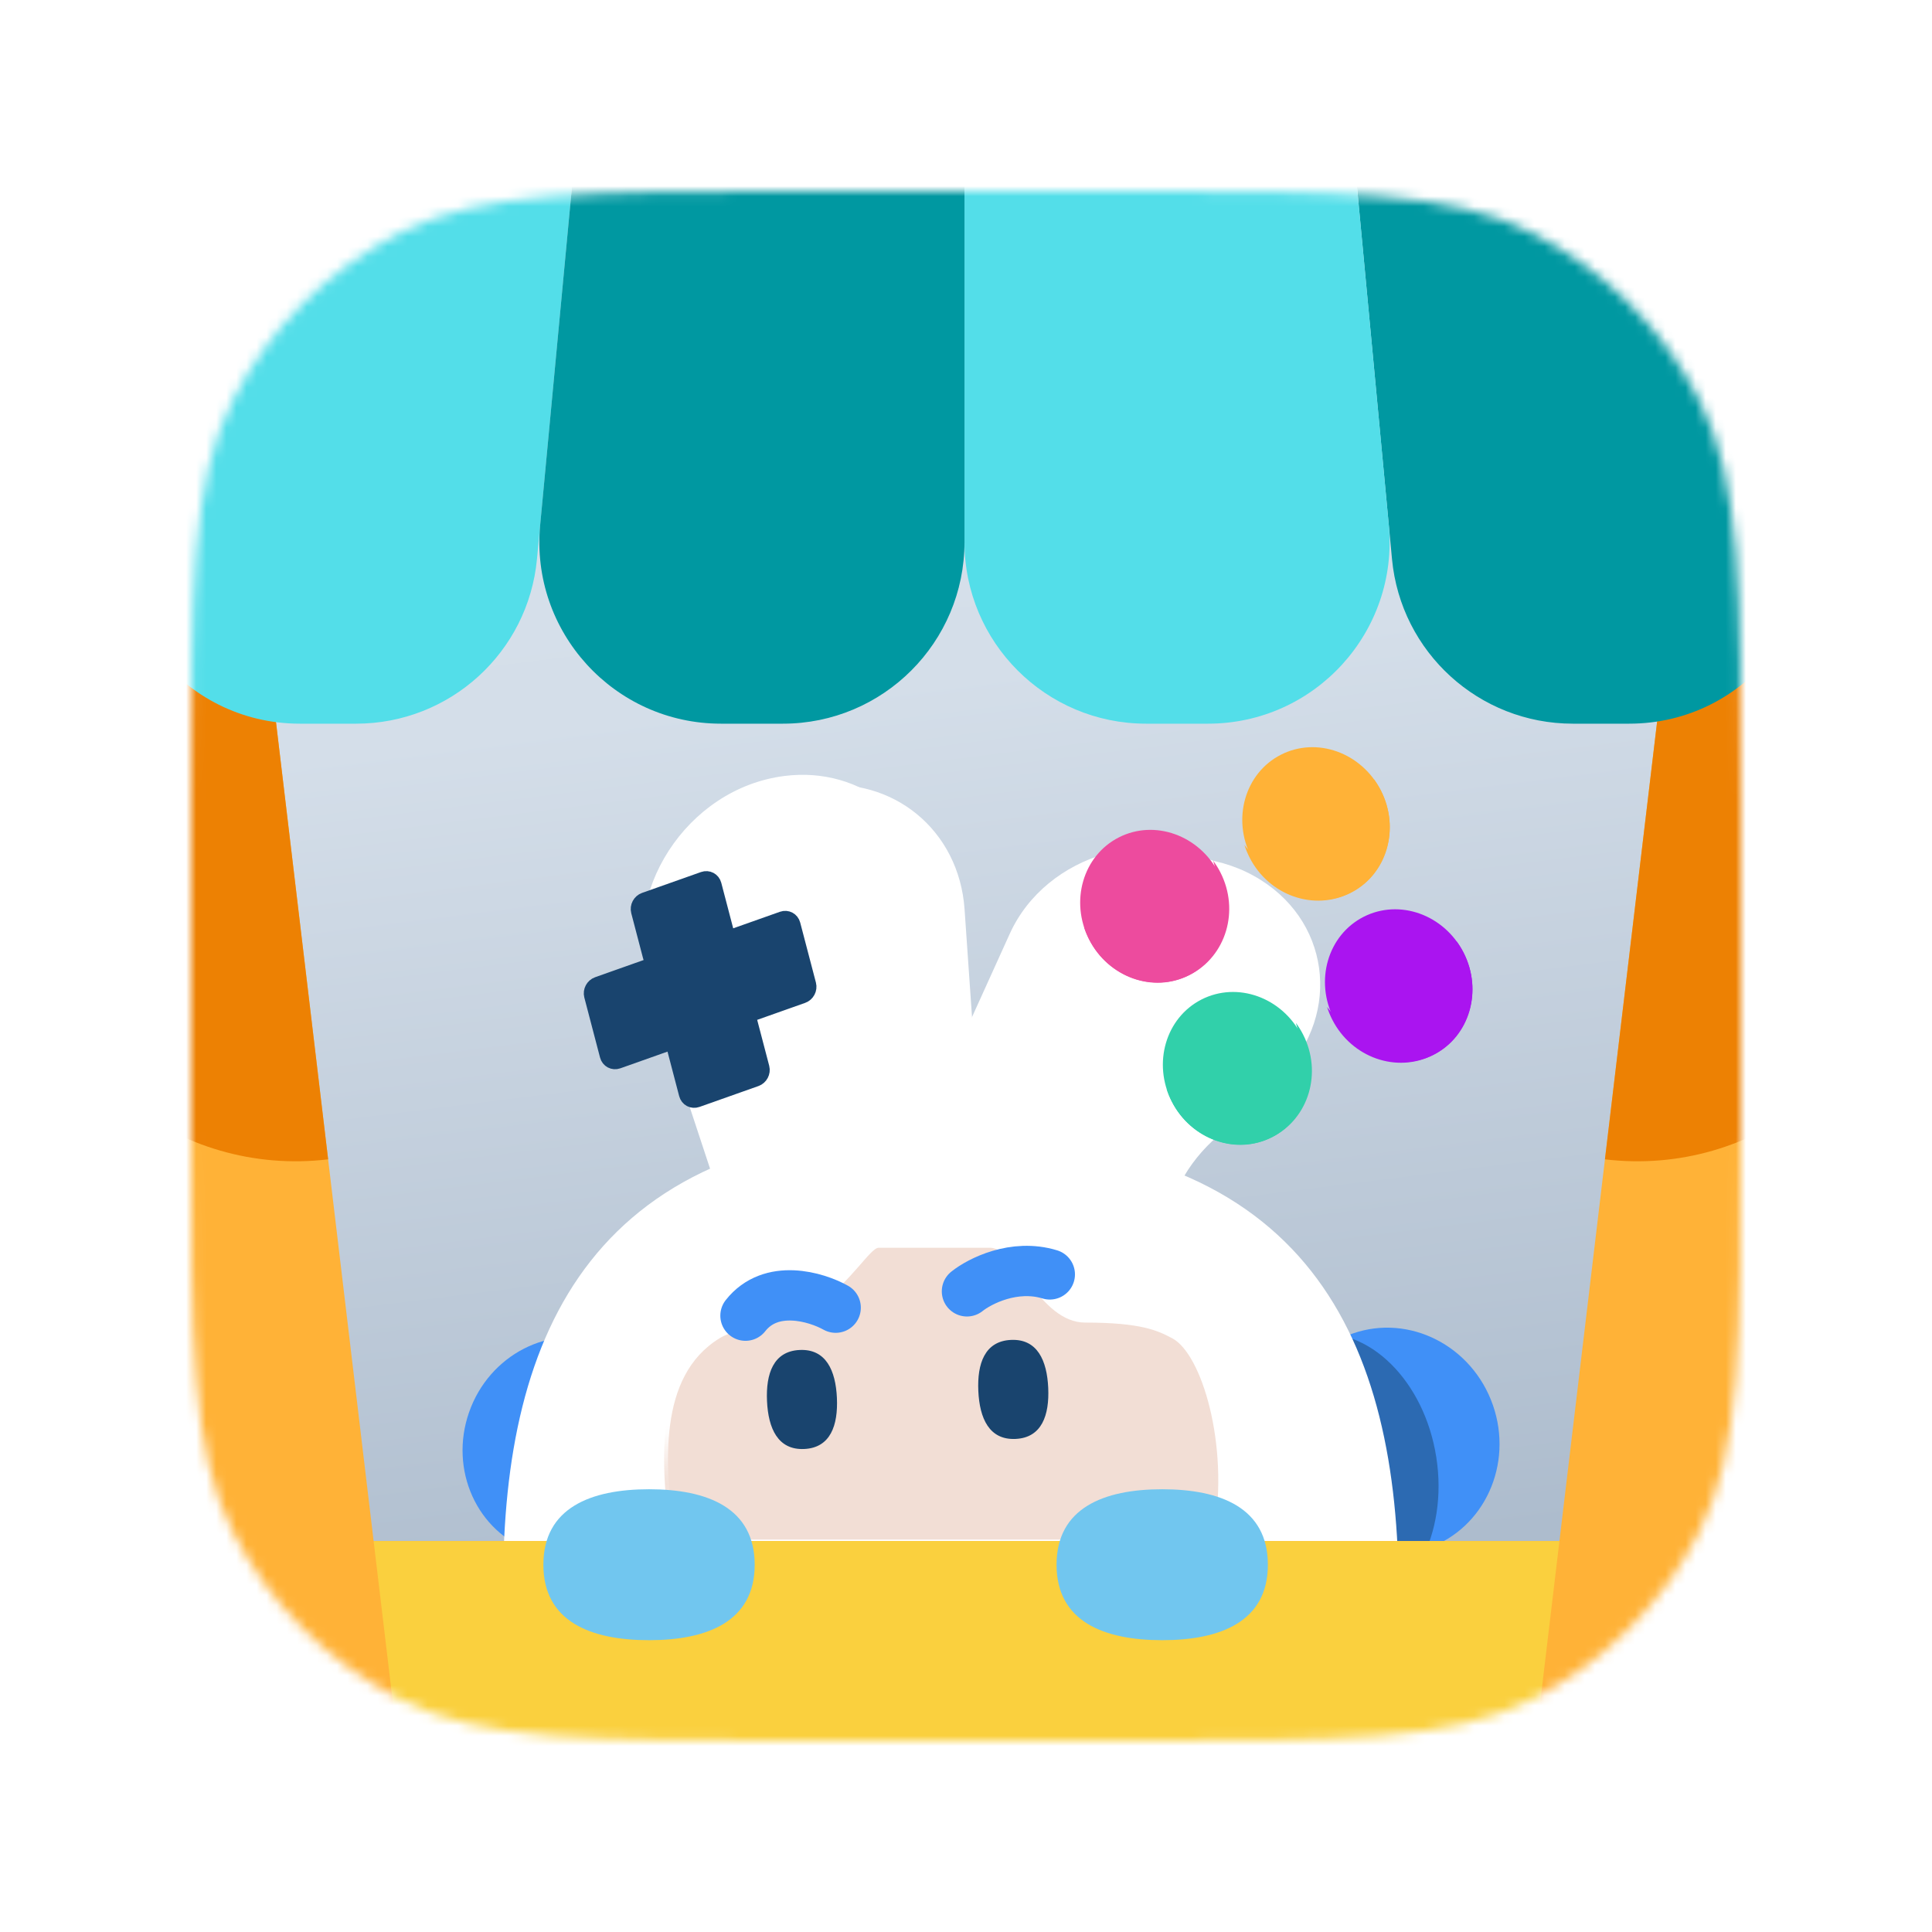 <svg xmlns="http://www.w3.org/2000/svg" width="192" height="192" fill="none" viewBox="0 0 192 192"><mask id="mask0_1684_1095" width="154" height="154" x="19" y="19" maskUnits="userSpaceOnUse" style="mask-type:alpha"><path fill="#EFF3F5" d="M19 79.8C19 58.518 19 47.877 23.142 39.748C26.785 32.598 32.598 26.785 39.748 23.142C47.877 19 58.518 19 79.8 19H112.2C133.482 19 144.123 19 152.252 23.142C159.402 26.785 165.215 32.598 168.858 39.748C173 47.877 173 58.518 173 79.8V112.2C173 133.482 173 144.123 168.858 152.252C165.215 159.402 159.402 165.215 152.252 168.858C144.123 173 133.482 173 112.2 173H79.8C58.518 173 47.877 173 39.748 168.858C32.598 165.215 26.785 159.402 23.142 152.252C19 144.123 19 133.482 19 112.2V79.8Z"/></mask><g mask="url(#mask0_1684_1095)"><path fill="url(#paint0_linear_1684_1095)" d="M19 79.8C19 58.518 19 47.877 23.142 39.748C26.785 32.598 32.598 26.785 39.748 23.142C47.877 19 58.518 19 79.8 19H112.2C133.482 19 144.123 19 152.252 23.142C159.402 26.785 165.215 32.598 168.858 39.748C173 47.877 173 58.518 173 79.8V112.2C173 133.482 173 144.123 168.858 152.252C165.215 159.402 159.402 165.215 152.252 168.858C144.123 173 133.482 173 112.2 173H79.8C58.518 173 47.877 173 39.748 168.858C32.598 165.215 26.785 159.402 23.142 152.252C19 144.123 19 133.482 19 112.2V79.8Z"/><ellipse fill="#4090F7" rx="10.417" ry="10.966" transform="matrix(-0.944 -0.33 -0.33 0.944 56.449 143.786)"/><ellipse fill="#19446E" opacity=".5" rx="10.417" ry="13.982" transform="matrix(-0.988 -0.154 -0.154 0.988 61.438 146.425)"/><ellipse cx="138.154" cy="143.196" fill="#4090F7" rx="10.812" ry="11.304" transform="rotate(-19.24 138.154 143.196)"/><ellipse cx="132.445" cy="146.425" fill="#19446E" opacity=".5" rx="10.417" ry="13.982" transform="rotate(-8.852 132.445 146.425)"/><path fill="#fff" d="M67.6 98.838C64.597 89.743 71.312 79.364 81.005 78.119C88.767 77.121 95.314 82.517 95.857 90.359L98.654 130.763C99.063 136.657 94.214 142.074 88.394 142.227C84.514 142.329 81.193 140.012 79.989 136.364L67.6 98.838Z"/><path fill="#fff" d="M103.423 93.803C107.036 85.83 117.742 82.713 125.279 87.442C132.457 91.945 133.237 101.403 126.92 107.34L120.468 113.404C118.994 114.79 117.816 116.411 117 118.178L111.602 129.86C108.952 135.593 101.253 137.837 95.788 134.469C92.182 132.246 90.593 128.14 91.817 124.207L96.582 108.902L103.423 93.803Z"/><path fill="#fff" d="M139 158.5C139 183.629 130.158 204 96 204C61.842 204 53 183.629 53 158.5C53 133.371 61.842 113 96 113C130.158 113 139 133.371 139 158.5Z"/><g filter="url(#filter0_i_1684_1095)"><path fill="#fff" d="M67.522 98.838C64.52 89.743 71.235 79.364 80.928 78.119C88.69 77.121 95.237 82.517 95.779 90.359L98.577 130.763C98.986 136.657 94.137 142.074 88.316 142.227C84.437 142.329 81.116 140.012 79.912 136.364L67.522 98.838Z"/><path fill="#fff" d="M103.346 93.803C106.958 85.83 117.665 82.713 125.201 87.442C132.38 91.945 133.16 101.403 126.843 107.34L120.391 113.404C118.917 114.79 117.739 116.411 116.923 118.178L111.524 129.86C108.875 135.593 101.176 137.837 95.711 134.469C92.105 132.246 90.515 128.14 91.74 124.207L96.504 108.902L103.346 93.803Z"/><path fill="#fff" d="M139 158.5C139 183.629 130.158 204 96 204C61.842 204 53 183.629 53 158.5C53 133.371 61.842 113 96 113C130.158 113 139 133.371 139 158.5Z"/></g><path fill="#FFB237" d="M-4.762 160.337C-4.762 156.367 -1.543 153.148 2.427 153.148H189.272C193.242 153.148 196.461 156.367 196.461 160.337V200.401C196.461 204.371 193.242 207.59 189.272 207.59H2.427C-1.543 207.59 -4.762 204.371 -4.762 200.401V160.337Z"/><rect width="201.223" height="54.441" x="-4.762" y="153.148" fill="#FAD03E" rx="7.189"/><path fill="#FFB237" d="M-1.259 59.807L25.621 56.602L39.258 170.991L12.379 174.196L-1.259 59.807Z"/><path fill="#ED8103" d="M-1.259 59.807L25.621 56.602L32.609 115.214C17.763 116.984 4.294 106.384 2.524 91.539L-1.259 59.807Z"/><path fill="#FFB237" d="M193.365 59.807L166.485 56.602L152.848 170.991L179.728 174.196L193.365 59.807Z"/><path fill="#ED8103" d="M193.365 59.807L166.485 56.602L159.498 115.214C174.343 116.984 187.812 106.384 189.582 91.539L193.365 59.807Z"/><path fill="#0098A1" d="M164.826 -12H131.983L138.336 55.561C139.208 64.832 146.992 71.918 156.304 71.918H161.902C173.553 71.918 182.151 61.042 179.462 49.706L164.826 -12Z"/><path fill="#53DEE9" d="M26.873 -12H59.716L53.363 55.561C52.491 64.832 44.708 71.918 35.395 71.918H29.797C18.146 71.918 9.548 61.042 12.237 49.706L26.873 -12Z"/><path fill="#53DEE9" d="M131.983 -12H95.849V53.871C95.849 63.838 103.929 71.918 113.896 71.918H120.051C130.685 71.918 139.014 62.769 138.019 52.181L131.983 -12Z"/><path fill="#0098A1" d="M59.716 -12H95.85V53.871C95.85 63.838 87.77 71.918 77.803 71.918H71.648C61.014 71.918 52.685 62.769 53.681 52.181L59.716 -12Z"/><path fill="#F2DED5" d="M71.5 133C65.291 136.821 66.165 145.71 66.898 152.116C66.956 152.621 67.384 153 67.892 153H119.683C120.158 153 120.57 152.665 120.65 152.196C122.142 143.515 119.414 134.539 116.5 133C115.092 132.256 113.469 131.436 107.837 131.436C103.332 131.436 101 124 98.383 124H87.32C86.5 124 84.644 127.305 81.286 129.701C78.229 131.882 73.77 131.603 71.5 133Z"/><path fill="#19446E" d="M79.923 143.999C77.307 144.119 76.349 141.955 76.225 139.238C76.101 136.52 76.858 134.278 79.473 134.159C82.089 134.039 83.047 136.203 83.171 138.92C83.295 141.638 82.538 143.88 79.923 143.999Z"/><path fill="#19446E" d="M100.923 142.999C98.307 143.119 97.349 140.955 97.225 138.238C97.101 135.52 97.858 133.278 100.473 133.159C103.089 133.039 104.047 135.203 104.171 137.92C104.295 140.638 103.538 142.88 100.923 142.999Z"/><g style="mix-blend-mode:multiply"><mask id="mask1_1684_1095" width="68" height="14" x="58" y="139" maskUnits="userSpaceOnUse" style="mask-type:alpha"><ellipse cx="118.5" cy="144.5" fill="url(#paint1_radial_1684_1095)" rx="7.5" ry="5.5"/><ellipse cx="65.5" cy="147.5" fill="url(#paint2_radial_1684_1095)" rx="7.5" ry="5.5"/></mask><g mask="url(#mask1_1684_1095)"><path fill="#F2DED5" d="M71.115 133C64.906 136.821 65.779 145.71 66.513 152.116C66.571 152.621 66.998 153 67.507 153H119.297C119.773 153 120.184 152.665 120.265 152.196C121.756 143.515 119.028 134.539 116.115 133C114.706 132.256 113.084 131.436 107.452 131.436C102.946 131.436 100.615 124 97.998 124H86.935C86.115 124 84.259 127.305 80.901 129.701C77.843 131.882 73.385 131.603 71.115 133Z"/></g></g><path stroke="#4090F7" stroke-linecap="round" stroke-linejoin="round" stroke-width="5" d="M83.049 129.955C81.119 128.876 76.622 127.525 74.085 130.749"/><path stroke="#4090F7" stroke-linecap="round" stroke-linejoin="round" stroke-width="5" d="M96.095 128.332C97.362 127.32 100.783 125.567 104.329 126.648"/><path fill="#71C6EF" d="M75 155.5C75 161.148 70.299 163 64.5 163C58.701 163 54 161.148 54 155.5C54 149.852 58.701 148 64.5 148C70.299 148 75 149.852 75 155.5Z"/><path fill="#71C6EF" d="M126 155.5C126 161.148 121.299 163 115.5 163C109.701 163 105 161.148 105 155.5C105 149.852 109.701 148 115.5 148C121.299 148 126 149.852 126 155.5Z"/><ellipse cx="114.678" cy="90.068" fill="#ED4B9E" rx="7.234" ry="7.686" transform="rotate(-27.024 114.678 90.068)"/><ellipse cx="122.895" cy="106.177" fill="#31D0AA" rx="7.234" ry="7.686" transform="rotate(-27.024 122.895 106.177)"/><ellipse cx="130.787" cy="81.851" fill="#FFB237" rx="7.234" ry="7.686" transform="rotate(-27.024 130.787 81.851)"/><ellipse cx="139.004" cy="97.961" fill="#AA14F0" rx="7.234" ry="7.686" transform="rotate(-27.024 139.004 97.961)"/><g style="mix-blend-mode:multiply"><path fill="#ED4B9E" fill-rule="evenodd" d="M120.565 85.543C121.656 89.025 120.229 92.82 117.018 94.457C113.808 96.094 109.898 95.022 107.719 92.095C107.853 92.521 108.024 92.942 108.234 93.355C110.163 97.136 114.647 98.711 118.251 96.873C121.854 95.035 123.211 90.48 121.283 86.699C121.073 86.287 120.832 85.901 120.565 85.543Z" clip-rule="evenodd"/></g><g style="mix-blend-mode:multiply"><path fill="#31D0AA" fill-rule="evenodd" d="M128.782 101.652C129.873 105.134 128.445 108.929 125.235 110.566C122.024 112.204 118.115 111.132 115.936 108.204C116.069 108.63 116.241 109.052 116.451 109.464C118.38 113.245 122.864 114.821 126.467 112.983C130.071 111.145 131.428 106.59 129.5 102.809C129.289 102.396 129.049 102.01 128.782 101.652Z" clip-rule="evenodd"/></g><g style="mix-blend-mode:multiply"><path fill="#FFB237" fill-rule="evenodd" d="M136.514 77.408C137.605 80.89 136.177 84.685 132.966 86.322C129.756 87.96 125.846 86.888 123.668 83.96C123.801 84.386 123.972 84.808 124.183 85.22C126.111 89.001 130.596 90.577 134.199 88.739C137.802 86.901 139.16 82.346 137.231 78.564C137.021 78.152 136.78 77.766 136.514 77.408Z" clip-rule="evenodd"/></g><g style="mix-blend-mode:multiply"><path fill="#AA14F0" fill-rule="evenodd" d="M144.73 93.517C145.821 97 144.394 100.794 141.183 102.432C137.973 104.069 134.063 102.997 131.884 100.07C132.018 100.496 132.189 100.917 132.399 101.33C134.328 105.111 138.813 106.686 142.416 104.848C146.019 103.01 147.377 98.455 145.448 94.674C145.238 94.262 144.997 93.876 144.73 93.517Z" clip-rule="evenodd"/></g></g><path fill="#19446E" stroke="#19446E" stroke-linejoin="round" stroke-width="1.616" d="M68.278 108.731C68.391 109.163 68.824 109.392 69.245 109.243L75.104 107.169C75.524 107.02 75.774 106.549 75.661 106.117L74.278 100.839L79.747 98.902C80.168 98.753 80.417 98.282 80.304 97.85L78.741 91.886C78.628 91.454 78.195 91.225 77.775 91.374L72.306 93.311L70.898 87.937C70.785 87.505 70.352 87.276 69.931 87.425L64.073 89.499C63.652 89.648 63.402 90.119 63.516 90.551L64.923 95.925L59.408 97.878C58.987 98.027 58.738 98.498 58.851 98.929L60.413 104.894C60.526 105.326 60.959 105.555 61.38 105.406L66.895 103.453L68.278 108.731Z"/><defs><filter id="filter0_i_1684_1095" width="89" height="127" x="50" y="77" color-interpolation-filters="sRGB" filterUnits="userSpaceOnUse"><feFlood flood-opacity="0" result="BackgroundImageFix"/><feBlend in="SourceGraphic" in2="BackgroundImageFix" mode="normal" result="shape"/><feColorMatrix in="SourceAlpha" result="hardAlpha" type="matrix" values="0 0 0 0 0 0 0 0 0 0 0 0 0 0 0 0 0 0 127 0"/><feOffset dx="-3" dy="-1"/><feGaussianBlur stdDeviation="4.5"/><feComposite in2="hardAlpha" k2="-1" k3="1" operator="arithmetic"/><feColorMatrix type="matrix" values="0 0 0 0 0.726 0 0 0 0 0.806 0 0 0 0 0.85 0 0 0 0.55 0"/><feBlend in2="shape" mode="normal" result="effect1_innerShadow_1684_1095"/></filter><linearGradient id="paint0_linear_1684_1095" x1="38" x2="71" y1="-101.5" y2="162" gradientUnits="userSpaceOnUse"><stop stop-color="#E1EBF5"/><stop offset=".657" stop-color="#D4DEE9"/><stop offset="1" stop-color="#ADBCCD"/></linearGradient><radialGradient id="paint1_radial_1684_1095" cx="0" cy="0" r="1" gradientTransform="translate(118.5 144.5) rotate(90) scale(5.5 7.5)" gradientUnits="userSpaceOnUse"><stop stop-color="#DDAFA2"/><stop offset="1" stop-color="#DDAFA2" stop-opacity="0"/></radialGradient><radialGradient id="paint2_radial_1684_1095" cx="0" cy="0" r="1" gradientTransform="translate(65.5 147.5) rotate(90) scale(5.5 7.5)" gradientUnits="userSpaceOnUse"><stop stop-color="#DDAFA2"/><stop offset="1" stop-color="#DDAFA2" stop-opacity="0"/></radialGradient></defs></svg>